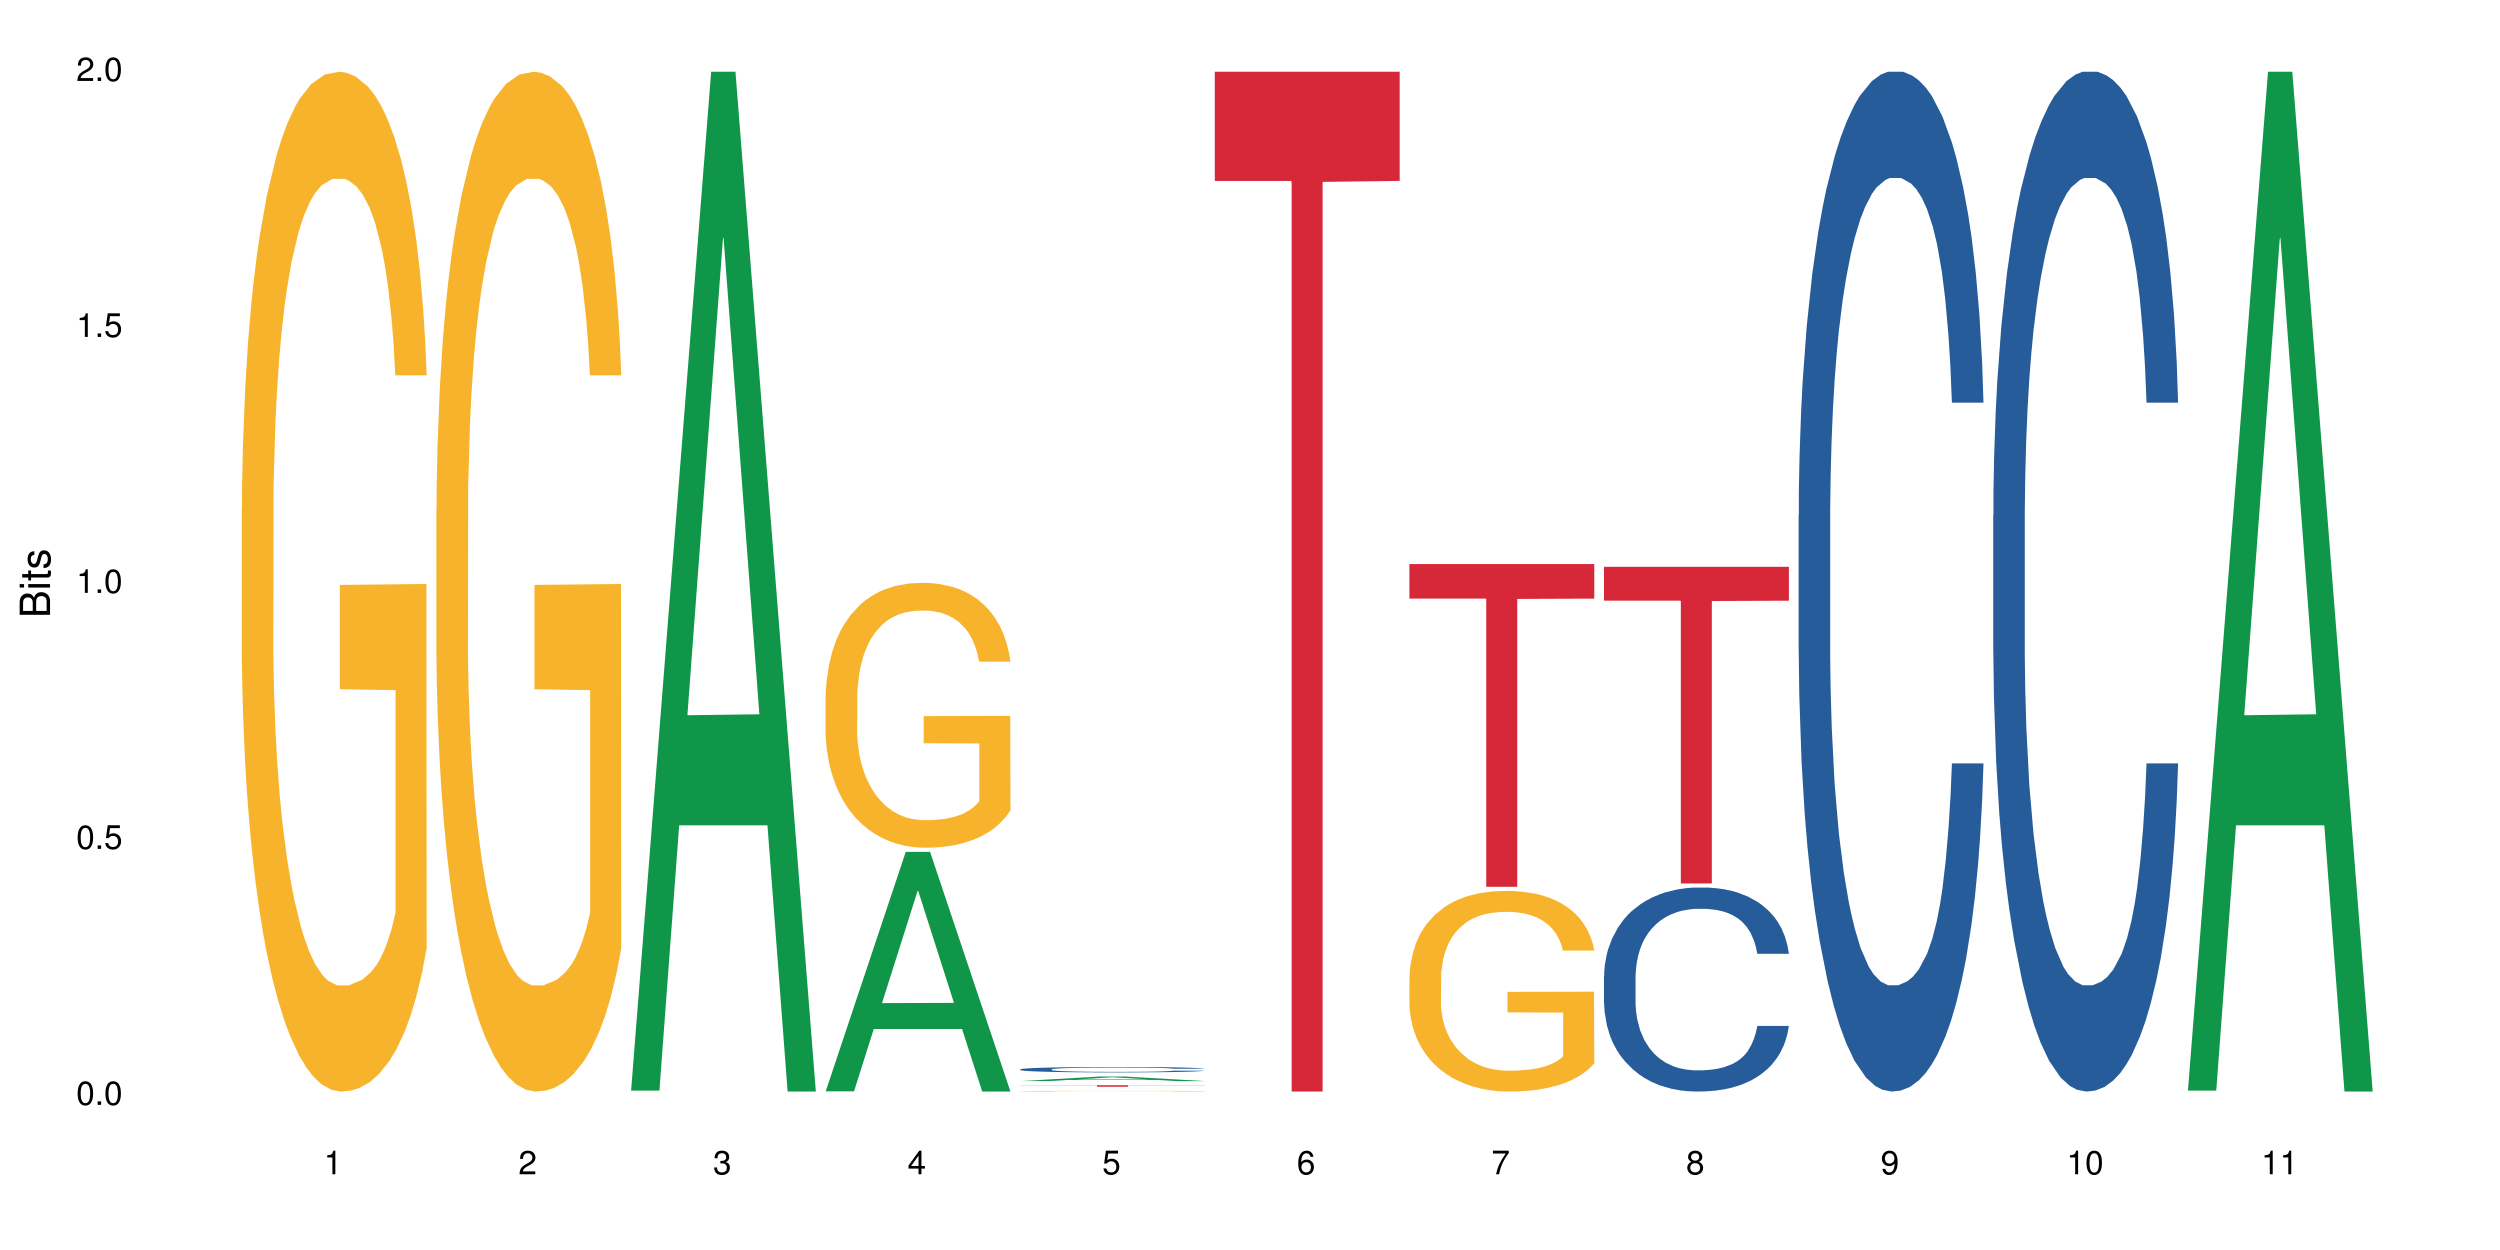 <?xml version="1.0" encoding="UTF-8"?>
<svg xmlns="http://www.w3.org/2000/svg" xmlns:xlink="http://www.w3.org/1999/xlink" width="720pt" height="360pt" viewBox="0 0 720 360" version="1.1">
<defs>
<g>
<symbol overflow="visible" id="glyph0-0">
<path style="stroke:none;" d=""/>
</symbol>
<symbol overflow="visible" id="glyph0-1">
<path style="stroke:none;" d="M 2.641 -6.797 C 2 -6.797 1.422 -6.531 1.078 -6.047 C 0.641 -5.453 0.406 -4.547 0.406 -3.297 C 0.406 -1 1.188 0.219 2.641 0.219 C 4.078 0.219 4.859 -1 4.859 -3.234 C 4.859 -4.562 4.656 -5.438 4.203 -6.047 C 3.844 -6.531 3.281 -6.797 2.641 -6.797 Z M 2.641 -6.047 C 3.547 -6.047 4 -5.125 4 -3.312 C 4 -1.375 3.562 -0.484 2.625 -0.484 C 1.734 -0.484 1.281 -1.422 1.281 -3.281 C 1.281 -5.141 1.734 -6.047 2.641 -6.047 Z M 2.641 -6.047 "/>
</symbol>
<symbol overflow="visible" id="glyph0-2">
<path style="stroke:none;" d="M 1.828 -1 L 0.828 -1 L 0.828 0 L 1.828 0 Z M 1.828 -1 "/>
</symbol>
<symbol overflow="visible" id="glyph0-3">
<path style="stroke:none;" d="M 4.562 -6.797 L 1.062 -6.797 L 0.547 -3.094 L 1.328 -3.094 C 1.719 -3.562 2.047 -3.734 2.578 -3.734 C 3.484 -3.734 4.062 -3.109 4.062 -2.094 C 4.062 -1.125 3.484 -0.531 2.578 -0.531 C 1.828 -0.531 1.375 -0.906 1.188 -1.672 L 0.328 -1.672 C 0.453 -1.109 0.547 -0.844 0.75 -0.594 C 1.125 -0.078 1.828 0.219 2.594 0.219 C 3.969 0.219 4.922 -0.781 4.922 -2.219 C 4.922 -3.562 4.031 -4.484 2.719 -4.484 C 2.25 -4.484 1.859 -4.359 1.469 -4.062 L 1.734 -5.969 L 4.562 -5.969 Z M 4.562 -6.797 "/>
</symbol>
<symbol overflow="visible" id="glyph0-4">
<path style="stroke:none;" d="M 2.484 -4.844 L 2.484 0 L 3.328 0 L 3.328 -6.797 L 2.766 -6.797 C 2.469 -5.75 2.281 -5.609 0.984 -5.453 L 0.984 -4.844 Z M 2.484 -4.844 "/>
</symbol>
<symbol overflow="visible" id="glyph0-5">
<path style="stroke:none;" d="M 4.859 -0.828 L 1.281 -0.828 C 1.359 -1.391 1.672 -1.75 2.5 -2.234 L 3.469 -2.75 C 4.406 -3.266 4.906 -3.969 4.906 -4.812 C 4.906 -5.375 4.672 -5.906 4.266 -6.266 C 3.859 -6.625 3.375 -6.797 2.719 -6.797 C 1.859 -6.797 1.219 -6.5 0.844 -5.922 C 0.609 -5.562 0.5 -5.125 0.484 -4.438 L 1.328 -4.438 C 1.359 -4.906 1.406 -5.188 1.531 -5.406 C 1.75 -5.812 2.188 -6.062 2.703 -6.062 C 3.469 -6.062 4.031 -5.516 4.031 -4.781 C 4.031 -4.25 3.719 -3.797 3.125 -3.438 L 2.234 -2.938 C 0.812 -2.141 0.406 -1.5 0.328 0 L 4.859 0 Z M 4.859 -0.828 "/>
</symbol>
<symbol overflow="visible" id="glyph0-6">
<path style="stroke:none;" d="M 2.125 -3.125 L 2.578 -3.125 C 3.516 -3.125 3.984 -2.703 3.984 -1.891 C 3.984 -1.031 3.469 -0.531 2.578 -0.531 C 1.656 -0.531 1.203 -0.984 1.156 -1.969 L 0.312 -1.969 C 0.344 -1.422 0.438 -1.078 0.609 -0.766 C 0.953 -0.109 1.625 0.219 2.547 0.219 C 3.953 0.219 4.859 -0.609 4.859 -1.906 C 4.859 -2.766 4.516 -3.25 3.703 -3.516 C 4.344 -3.766 4.656 -4.25 4.656 -4.938 C 4.656 -6.109 3.875 -6.797 2.578 -6.797 C 1.203 -6.797 0.484 -6.047 0.453 -4.609 L 1.297 -4.609 C 1.312 -5.016 1.344 -5.25 1.453 -5.453 C 1.641 -5.828 2.062 -6.062 2.594 -6.062 C 3.344 -6.062 3.797 -5.625 3.797 -4.906 C 3.797 -4.422 3.609 -4.141 3.25 -3.984 C 3.016 -3.891 2.719 -3.844 2.125 -3.844 Z M 2.125 -3.125 "/>
</symbol>
<symbol overflow="visible" id="glyph0-7">
<path style="stroke:none;" d="M 3.141 -1.625 L 3.141 0 L 3.984 0 L 3.984 -1.625 L 4.984 -1.625 L 4.984 -2.391 L 3.984 -2.391 L 3.984 -6.797 L 3.359 -6.797 L 0.266 -2.516 L 0.266 -1.625 Z M 3.141 -2.391 L 1 -2.391 L 3.141 -5.359 Z M 3.141 -2.391 "/>
</symbol>
<symbol overflow="visible" id="glyph0-8">
<path style="stroke:none;" d="M 4.781 -5.031 C 4.609 -6.141 3.891 -6.797 2.844 -6.797 C 2.094 -6.797 1.422 -6.438 1.031 -5.828 C 0.609 -5.172 0.406 -4.344 0.406 -3.094 C 0.406 -1.953 0.578 -1.234 0.984 -0.625 C 1.359 -0.078 1.953 0.219 2.703 0.219 C 3.984 0.219 4.922 -0.734 4.922 -2.078 C 4.922 -3.344 4.062 -4.234 2.844 -4.234 C 2.172 -4.234 1.641 -3.969 1.281 -3.469 C 1.281 -5.125 1.828 -6.047 2.797 -6.047 C 3.391 -6.047 3.797 -5.672 3.938 -5.031 Z M 2.734 -3.484 C 3.547 -3.484 4.062 -2.922 4.062 -2 C 4.062 -1.156 3.484 -0.531 2.703 -0.531 C 1.922 -0.531 1.328 -1.188 1.328 -2.047 C 1.328 -2.891 1.906 -3.484 2.734 -3.484 Z M 2.734 -3.484 "/>
</symbol>
<symbol overflow="visible" id="glyph0-9">
<path style="stroke:none;" d="M 4.984 -6.797 L 0.438 -6.797 L 0.438 -5.969 L 4.109 -5.969 C 2.5 -3.656 1.828 -2.234 1.328 0 L 2.219 0 C 2.594 -2.172 3.453 -4.047 4.984 -6.094 Z M 4.984 -6.797 "/>
</symbol>
<symbol overflow="visible" id="glyph0-10">
<path style="stroke:none;" d="M 3.75 -3.578 C 4.453 -4 4.688 -4.344 4.688 -4.984 C 4.688 -6.047 3.844 -6.797 2.641 -6.797 C 1.438 -6.797 0.594 -6.047 0.594 -4.984 C 0.594 -4.359 0.828 -4.016 1.516 -3.578 C 0.734 -3.203 0.359 -2.641 0.359 -1.891 C 0.359 -0.641 1.297 0.219 2.641 0.219 C 3.984 0.219 4.922 -0.641 4.922 -1.875 C 4.922 -2.641 4.531 -3.203 3.75 -3.578 Z M 2.641 -6.047 C 3.359 -6.047 3.812 -5.625 3.812 -4.969 C 3.812 -4.344 3.344 -3.922 2.641 -3.922 C 1.922 -3.922 1.453 -4.344 1.453 -4.984 C 1.453 -5.625 1.922 -6.047 2.641 -6.047 Z M 2.641 -3.203 C 3.484 -3.203 4.062 -2.672 4.062 -1.875 C 4.062 -1.062 3.484 -0.531 2.625 -0.531 C 1.797 -0.531 1.219 -1.078 1.219 -1.875 C 1.219 -2.672 1.797 -3.203 2.641 -3.203 Z M 2.641 -3.203 "/>
</symbol>
<symbol overflow="visible" id="glyph0-11">
<path style="stroke:none;" d="M 0.516 -1.547 C 0.672 -0.438 1.406 0.219 2.438 0.219 C 3.188 0.219 3.859 -0.141 4.266 -0.75 C 4.688 -1.406 4.891 -2.25 4.891 -3.484 C 4.891 -4.625 4.703 -5.359 4.312 -5.953 C 3.938 -6.5 3.344 -6.797 2.594 -6.797 C 1.297 -6.797 0.359 -5.844 0.359 -4.516 C 0.359 -3.25 1.234 -2.344 2.453 -2.344 C 3.094 -2.344 3.562 -2.578 4.016 -3.109 C 4 -1.453 3.469 -0.531 2.5 -0.531 C 1.906 -0.531 1.484 -0.906 1.359 -1.547 Z M 2.578 -6.062 C 3.375 -6.062 3.969 -5.406 3.969 -4.531 C 3.969 -3.688 3.375 -3.094 2.547 -3.094 C 1.734 -3.094 1.234 -3.672 1.234 -4.578 C 1.234 -5.438 1.797 -6.062 2.578 -6.062 Z M 2.578 -6.062 "/>
</symbol>
<symbol overflow="visible" id="glyph1-0">
<path style="stroke:none;" d=""/>
</symbol>
<symbol overflow="visible" id="glyph1-1">
<path style="stroke:none;" d="M 0 -0.953 L 0 -4.891 C 0 -5.719 -0.234 -6.344 -0.734 -6.797 C -1.188 -7.234 -1.812 -7.469 -2.5 -7.469 C -3.547 -7.469 -4.188 -7 -4.625 -5.875 C -4.984 -6.672 -5.641 -7.094 -6.531 -7.094 C -7.156 -7.094 -7.734 -6.859 -8.141 -6.391 C -8.562 -5.938 -8.75 -5.344 -8.75 -4.5 L -8.75 -0.953 Z M -4.984 -2.062 L -7.766 -2.062 L -7.766 -4.219 C -7.766 -4.844 -7.688 -5.203 -7.453 -5.5 C -7.219 -5.812 -6.859 -5.969 -6.375 -5.969 C -5.906 -5.969 -5.531 -5.812 -5.297 -5.5 C -5.062 -5.203 -4.984 -4.844 -4.984 -4.219 Z M -0.984 -2.062 L -4 -2.062 L -4 -4.781 C -4 -5.328 -3.859 -5.688 -3.578 -5.953 C -3.297 -6.219 -2.922 -6.359 -2.484 -6.359 C -2.062 -6.359 -1.688 -6.219 -1.406 -5.953 C -1.109 -5.688 -0.984 -5.328 -0.984 -4.781 Z M -0.984 -2.062 "/>
</symbol>
<symbol overflow="visible" id="glyph1-2">
<path style="stroke:none;" d="M -6.281 -1.797 L -6.281 -0.797 L 0 -0.797 L 0 -1.797 Z M -8.75 -1.797 L -8.75 -0.797 L -7.484 -0.797 L -7.484 -1.797 Z M -8.75 -1.797 "/>
</symbol>
<symbol overflow="visible" id="glyph1-3">
<path style="stroke:none;" d="M -6.281 -3.047 L -6.281 -2.016 L -8.016 -2.016 L -8.016 -1.016 L -6.281 -1.016 L -6.281 -0.172 L -5.469 -0.172 L -5.469 -1.016 L -0.719 -1.016 C -0.078 -1.016 0.281 -1.453 0.281 -2.234 C 0.281 -2.469 0.25 -2.719 0.188 -3.047 L -0.641 -3.047 C -0.609 -2.922 -0.594 -2.766 -0.594 -2.562 C -0.594 -2.141 -0.719 -2.016 -1.156 -2.016 L -5.469 -2.016 L -5.469 -3.047 Z M -6.281 -3.047 "/>
</symbol>
<symbol overflow="visible" id="glyph1-4">
<path style="stroke:none;" d="M -4.531 -5.25 C -5.766 -5.25 -6.469 -4.422 -6.469 -2.969 C -6.469 -1.516 -5.719 -0.562 -4.547 -0.562 C -3.562 -0.562 -3.094 -1.062 -2.734 -2.562 L -2.516 -3.484 C -2.344 -4.188 -2.094 -4.469 -1.625 -4.469 C -1.047 -4.469 -0.641 -3.875 -0.641 -3 C -0.641 -2.453 -0.797 -2 -1.062 -1.75 C -1.25 -1.594 -1.422 -1.531 -1.875 -1.469 L -1.875 -0.406 C -0.422 -0.453 0.281 -1.266 0.281 -2.922 C 0.281 -4.5 -0.5 -5.516 -1.719 -5.516 C -2.656 -5.516 -3.172 -4.984 -3.469 -3.734 L -3.703 -2.766 C -3.891 -1.953 -4.156 -1.609 -4.594 -1.609 C -5.172 -1.609 -5.547 -2.125 -5.547 -2.938 C -5.547 -3.75 -5.203 -4.172 -4.531 -4.203 Z M -4.531 -5.25 "/>
</symbol>
</g>
</defs>
<g id="surface44389">
<rect x="0" y="0" width="720" height="360" style="fill:rgb(100%,100%,100%);fill-opacity:1;stroke:none;"/>
<path style=" stroke:none;fill-rule:nonzero;fill:rgb(96.863%,70.196%,16.863%);fill-opacity:1;" d="M 69.629 146.461 L 69.695 146.191 L 69.695 140.828 L 69.953 128.758 L 70.602 112.129 L 71.449 98.449 L 72.355 87.719 L 72.941 82.086 L 73.914 74.039 L 74.758 68.141 L 76.902 56.07 L 79.629 44.805 L 81.121 39.977 L 82.809 35.414 L 85.215 30.32 L 86.316 28.441 L 89.691 24.148 L 93.523 21.469 L 97.746 20.664 L 99.691 20.93 L 102.355 22.004 L 105.992 24.953 L 108.07 27.637 L 109.691 30.32 L 111.379 33.805 L 113.457 39.172 L 115.406 45.609 L 116.965 52.047 L 118.523 60.094 L 119.82 68.676 L 120.926 78.062 L 121.898 89.328 L 122.484 98.715 L 122.875 108.105 L 113.848 108.105 L 113.328 98.715 L 112.742 91.477 L 111.77 82.625 L 110.797 76.188 L 109.82 71.09 L 108.004 64.117 L 106.445 59.824 L 104.496 56.07 L 102.613 53.656 L 100.473 52.047 L 99.172 51.508 L 95.73 51.508 L 92.613 53.387 L 90.797 55.531 L 89.5 57.68 L 87.68 61.703 L 86.578 64.922 L 85.926 67.066 L 83.98 75.383 L 82.68 82.891 L 81.965 87.988 L 81.059 96.035 L 80.406 103.277 L 79.695 114.004 L 79.305 122.051 L 78.785 140.293 L 78.719 188.574 L 78.914 198.766 L 79.305 209.762 L 79.824 219.418 L 80.602 229.609 L 81.383 237.391 L 82.746 247.852 L 83.914 254.824 L 84.824 259.383 L 86.578 266.625 L 87.289 269.039 L 88.98 273.867 L 90.73 277.625 L 92.875 280.844 L 94.5 282.453 L 97.094 283.793 L 100.406 283.793 L 104.305 282.184 L 106.77 280.039 L 108.457 277.891 L 109.562 276.016 L 110.926 273.062 L 111.898 270.383 L 112.809 267.43 L 113.914 262.871 L 113.914 198.766 L 97.875 198.496 L 97.875 168.457 L 122.809 168.188 L 122.875 273.062 L 121.512 280.305 L 119.82 287.281 L 118.199 292.645 L 116.512 297.203 L 114.109 302.301 L 112.16 305.52 L 109.172 309.273 L 106.445 311.688 L 103.59 313.297 L 101.055 314.102 L 98.07 314.371 L 95.406 313.836 L 92.551 312.227 L 90.277 310.078 L 88.199 307.398 L 86.121 303.91 L 83.523 298.277 L 81.836 293.719 L 80.082 288.086 L 78.332 281.379 L 76.773 274.137 L 75.734 268.504 L 74.695 262.066 L 73.59 254.02 L 72.551 244.898 L 71.773 236.586 L 71.059 227.195 L 70.539 218.344 L 70.02 206.277 L 69.758 196.621 L 69.629 188.305 Z M 69.629 146.461 "/>
<path style=" stroke:none;fill-rule:nonzero;fill:rgb(96.863%,70.196%,16.863%);fill-opacity:1;" d="M 125.676 146.461 L 125.742 146.191 L 125.742 140.828 L 126 128.758 L 126.648 112.129 L 127.492 98.449 L 128.402 87.719 L 128.988 82.086 L 129.961 74.039 L 130.805 68.141 L 132.949 56.07 L 135.676 44.805 L 137.168 39.977 L 138.855 35.414 L 141.258 30.32 L 142.363 28.441 L 145.738 24.148 L 149.57 21.469 L 153.793 20.664 L 155.738 20.93 L 158.402 22.004 L 162.039 24.953 L 164.117 27.637 L 165.738 30.32 L 167.426 33.805 L 169.504 39.172 L 171.453 45.609 L 173.012 52.047 L 174.57 60.094 L 175.867 68.676 L 176.973 78.062 L 177.945 89.328 L 178.531 98.715 L 178.918 108.105 L 169.895 108.105 L 169.375 98.715 L 168.789 91.477 L 167.816 82.625 L 166.844 76.188 L 165.867 71.09 L 164.051 64.117 L 162.492 59.824 L 160.543 56.07 L 158.66 53.656 L 156.52 52.047 L 155.219 51.508 L 151.777 51.508 L 148.66 53.387 L 146.844 55.531 L 145.543 57.68 L 143.727 61.703 L 142.621 64.922 L 141.973 67.066 L 140.027 75.383 L 138.727 82.891 L 138.012 87.988 L 137.105 96.035 L 136.453 103.277 L 135.738 114.004 L 135.352 122.051 L 134.832 140.293 L 134.766 188.574 L 134.961 198.766 L 135.352 209.762 L 135.871 219.418 L 136.648 229.609 L 137.43 237.391 L 138.793 247.852 L 139.961 254.824 L 140.871 259.383 L 142.621 266.625 L 143.336 269.039 L 145.023 273.867 L 146.777 277.625 L 148.922 280.844 L 150.543 282.453 L 153.141 283.793 L 156.453 283.793 L 160.348 282.184 L 162.816 280.039 L 164.504 277.891 L 165.609 276.016 L 166.973 273.062 L 167.945 270.383 L 168.855 267.43 L 169.961 262.871 L 169.961 198.766 L 153.922 198.496 L 153.922 168.457 L 178.855 168.188 L 178.918 273.062 L 177.555 280.305 L 175.867 287.281 L 174.246 292.645 L 172.555 297.203 L 170.152 302.301 L 168.207 305.52 L 165.219 309.273 L 162.492 311.688 L 159.637 313.297 L 157.102 314.102 L 154.117 314.371 L 151.453 313.836 L 148.598 312.227 L 146.324 310.078 L 144.246 307.398 L 142.168 303.91 L 139.57 298.277 L 137.883 293.719 L 136.129 288.086 L 134.375 281.379 L 132.816 274.137 L 131.777 268.504 L 130.742 262.066 L 129.637 254.02 L 128.598 244.898 L 127.82 236.586 L 127.105 227.195 L 126.586 218.344 L 126.066 206.277 L 125.805 196.621 L 125.676 188.305 Z M 125.676 146.461 "/>
<path style=" stroke:none;fill-rule:nonzero;fill:rgb(6.275%,58.824%,28.235%);fill-opacity:1;" d="M 181.723 314.094 L 181.777 313.82 L 204.816 20.664 L 211.812 20.664 L 234.965 314.371 L 226.832 314.371 L 221.031 237.703 L 195.602 237.703 L 189.914 314.094 L 181.723 314.094 L 198.047 205.988 L 218.695 205.711 L 208.402 68.648 L 208.289 68.375 L 208.172 69.199 L 197.992 205.711 L 198.047 205.988 Z M 181.723 314.094 "/>
<path style=" stroke:none;fill-rule:nonzero;fill:rgb(6.275%,58.824%,28.235%);fill-opacity:1;" d="M 237.77 314.305 L 237.824 314.242 L 260.863 245.332 L 267.859 245.332 L 291.012 314.371 L 282.879 314.371 L 277.074 296.348 L 251.648 296.348 L 245.961 314.305 L 237.77 314.305 L 254.094 288.895 L 274.742 288.828 L 264.449 256.609 L 264.332 256.547 L 264.219 256.742 L 254.039 288.828 L 254.094 288.895 Z M 237.77 314.305 "/>
<path style=" stroke:none;fill-rule:nonzero;fill:rgb(96.863%,70.196%,16.863%);fill-opacity:1;" d="M 237.77 200.531 L 237.832 200.461 L 237.832 199.066 L 238.094 195.93 L 238.742 191.609 L 239.586 188.059 L 240.496 185.27 L 241.078 183.809 L 242.055 181.715 L 242.898 180.184 L 245.039 177.047 L 247.77 174.121 L 249.262 172.867 L 250.949 171.684 L 253.352 170.359 L 254.457 169.871 L 257.832 168.754 L 261.664 168.059 L 265.883 167.848 L 267.832 167.918 L 270.492 168.199 L 274.129 168.965 L 276.207 169.66 L 277.832 170.359 L 279.52 171.266 L 281.598 172.656 L 283.547 174.328 L 285.105 176.004 L 286.66 178.094 L 287.961 180.324 L 289.066 182.762 L 290.039 185.688 L 290.621 188.129 L 291.012 190.566 L 281.988 190.566 L 281.469 188.129 L 280.883 186.246 L 279.91 183.945 L 278.934 182.273 L 277.961 180.949 L 276.145 179.137 L 274.586 178.023 L 272.637 177.047 L 270.754 176.422 L 268.609 176.004 L 267.312 175.863 L 263.871 175.863 L 260.754 176.352 L 258.938 176.906 L 257.637 177.465 L 255.82 178.512 L 254.715 179.348 L 254.066 179.906 L 252.117 182.066 L 250.82 184.016 L 250.105 185.34 L 249.195 187.43 L 248.547 189.312 L 247.832 192.098 L 247.441 194.188 L 246.922 198.93 L 246.859 211.473 L 247.055 214.117 L 247.441 216.977 L 247.961 219.484 L 248.742 222.133 L 249.52 224.152 L 250.883 226.871 L 252.055 228.684 L 252.961 229.867 L 254.715 231.75 L 255.43 232.375 L 257.117 233.629 L 258.871 234.605 L 261.016 235.441 L 262.637 235.859 L 265.234 236.207 L 268.547 236.207 L 272.441 235.789 L 274.91 235.234 L 276.598 234.676 L 277.703 234.188 L 279.066 233.422 L 280.039 232.723 L 280.949 231.957 L 282.051 230.773 L 282.051 214.117 L 266.016 214.051 L 266.016 206.246 L 290.949 206.176 L 291.012 233.422 L 289.648 235.301 L 287.961 237.113 L 286.336 238.508 L 284.648 239.691 L 282.246 241.016 L 280.297 241.852 L 277.312 242.828 L 274.586 243.457 L 271.727 243.875 L 269.195 244.082 L 266.207 244.152 L 263.547 244.012 L 260.688 243.594 L 258.418 243.039 L 256.34 242.34 L 254.262 241.434 L 251.664 239.973 L 249.977 238.785 L 248.223 237.324 L 246.469 235.582 L 244.91 233.699 L 243.871 232.238 L 242.832 230.562 L 241.73 228.473 L 240.691 226.105 L 239.91 223.945 L 239.195 221.504 L 238.676 219.207 L 238.156 216.07 L 237.898 213.562 L 237.77 211.402 Z M 237.77 200.531 "/>
<path style=" stroke:none;fill-rule:nonzero;fill:rgb(6.275%,58.824%,28.235%);fill-opacity:1;" d="M 293.816 311.355 L 293.871 311.355 L 316.91 310.035 L 323.906 310.035 L 347.059 311.359 L 338.926 311.359 L 333.121 311.012 L 307.695 311.012 L 302.008 311.355 L 293.816 311.355 L 310.141 310.871 L 330.789 310.867 L 320.492 310.25 L 320.379 310.25 L 320.266 310.254 L 310.082 310.867 L 310.141 310.871 Z M 293.816 311.355 "/>
<path style=" stroke:none;fill-rule:nonzero;fill:rgb(14.51%,36.078%,60%);fill-opacity:1;" d="M 293.816 307.973 L 293.879 307.969 L 293.879 307.938 L 294.074 307.883 L 294.527 307.812 L 294.984 307.766 L 296.152 307.684 L 297.777 307.602 L 299.465 307.539 L 300.699 307.5 L 301.801 307.473 L 304.332 307.418 L 305.957 307.391 L 307.711 307.367 L 309.852 307.344 L 311.41 307.328 L 314.918 307.309 L 317.516 307.297 L 319.527 307.293 L 323.879 307.293 L 326.477 307.297 L 328.359 307.305 L 330.438 307.316 L 332.191 307.328 L 335.242 307.359 L 337.969 307.402 L 339.203 307.426 L 341.148 307.469 L 342.645 307.512 L 343.684 307.547 L 344.852 307.602 L 345.891 307.664 L 346.668 307.738 L 347.059 307.801 L 337.969 307.801 L 337.516 307.742 L 336.996 307.699 L 336.02 307.641 L 335.047 307.598 L 333.684 307.559 L 332.449 307.531 L 330.762 307.504 L 329.266 307.484 L 327.711 307.473 L 326.215 307.465 L 323.359 307.457 L 318.812 307.457 L 316.281 307.469 L 314.918 307.48 L 312.969 307.5 L 311.605 307.52 L 309.984 307.547 L 308.879 307.57 L 307.516 307.609 L 306.543 307.641 L 305.438 307.688 L 304.789 307.723 L 304.203 307.762 L 303.684 307.812 L 303.293 307.859 L 303.035 307.914 L 302.906 307.965 L 302.906 308.188 L 303.035 308.238 L 303.359 308.297 L 304.203 308.383 L 305.438 308.461 L 306.867 308.52 L 308.23 308.562 L 309.008 308.582 L 310.047 308.605 L 311.672 308.633 L 314.008 308.664 L 315.371 308.676 L 317.449 308.688 L 319.594 308.691 L 322.449 308.691 L 324.98 308.688 L 326.672 308.68 L 328.422 308.668 L 330.824 308.645 L 332.32 308.621 L 333.617 308.594 L 334.594 308.566 L 335.242 308.543 L 336.215 308.5 L 336.996 308.449 L 337.578 308.398 L 337.969 308.352 L 347.059 308.352 L 346.668 308.41 L 346.086 308.465 L 345.5 308.508 L 344.59 308.555 L 343.551 308.602 L 342.059 308.648 L 340.824 308.684 L 339.203 308.719 L 337.707 308.746 L 336.086 308.77 L 333.684 308.797 L 332.125 308.812 L 330.438 308.824 L 328.422 308.836 L 325.891 308.848 L 323.164 308.852 L 320.633 308.855 L 317.906 308.852 L 315.891 308.848 L 313.23 308.832 L 309.918 308.809 L 307.516 308.781 L 305.633 308.754 L 304.008 308.723 L 302.191 308.688 L 299.852 308.621 L 298.426 308.574 L 297.449 308.535 L 296.348 308.48 L 295.566 308.43 L 294.66 308.348 L 294.008 308.246 L 293.816 308.168 Z M 293.816 307.973 "/>
<path style=" stroke:none;fill-rule:nonzero;fill:rgb(96.863%,70.196%,16.863%);fill-opacity:1;" d="M 293.816 314.25 L 293.879 314.25 L 293.879 314.246 L 294.141 314.238 L 294.789 314.227 L 295.633 314.219 L 296.543 314.211 L 297.125 314.207 L 298.102 314.199 L 298.945 314.195 L 301.086 314.188 L 303.812 314.18 L 305.309 314.176 L 306.996 314.172 L 309.398 314.168 L 310.504 314.168 L 313.879 314.164 L 330.176 314.164 L 332.254 314.168 L 333.879 314.168 L 335.566 314.172 L 337.645 314.176 L 339.59 314.18 L 341.148 314.184 L 342.707 314.191 L 344.008 314.195 L 345.109 314.203 L 346.086 314.211 L 346.668 314.219 L 347.059 314.223 L 338.035 314.223 L 337.516 314.219 L 336.93 314.211 L 335.957 314.207 L 334.98 314.203 L 334.008 314.199 L 332.191 314.195 L 330.633 314.191 L 328.684 314.188 L 326.801 314.188 L 324.656 314.184 L 319.918 314.184 L 316.801 314.188 L 313.684 314.188 L 311.867 314.191 L 310.762 314.195 L 310.113 314.195 L 308.164 314.203 L 306.867 314.207 L 306.152 314.211 L 305.242 314.215 L 304.594 314.223 L 303.879 314.23 L 303.488 314.234 L 302.969 314.246 L 302.906 314.281 L 303.102 314.289 L 303.488 314.297 L 304.008 314.305 L 304.789 314.312 L 305.566 314.316 L 306.93 314.324 L 308.102 314.328 L 309.008 314.332 L 310.762 314.336 L 311.477 314.34 L 313.164 314.344 L 314.918 314.344 L 317.059 314.348 L 330.957 314.348 L 332.645 314.344 L 333.746 314.344 L 335.113 314.34 L 336.086 314.34 L 336.996 314.336 L 338.098 314.336 L 338.098 314.289 L 322.059 314.289 L 322.059 314.266 L 346.992 314.266 L 347.059 314.34 L 345.695 314.348 L 344.008 314.352 L 342.383 314.355 L 340.695 314.359 L 338.293 314.363 L 336.344 314.363 L 333.359 314.367 L 330.633 314.367 L 327.773 314.371 L 319.594 314.371 L 316.734 314.367 L 312.387 314.367 L 310.309 314.363 L 307.711 314.359 L 306.023 314.355 L 302.516 314.348 L 300.957 314.344 L 299.918 314.34 L 298.879 314.332 L 297.777 314.328 L 296.738 314.32 L 295.957 314.316 L 295.242 314.309 L 294.203 314.293 L 293.945 314.289 L 293.816 314.281 Z M 293.816 314.25 "/>
<path style=" stroke:none;fill-rule:nonzero;fill:rgb(83.922%,15.686%,22.353%);fill-opacity:1;" d="M 293.816 312.539 L 347.059 312.539 L 347.059 312.586 L 324.867 312.586 L 324.867 312.984 L 315.941 312.984 L 315.941 312.586 L 293.816 312.586 Z M 293.816 312.539 "/>
<path style=" stroke:none;fill-rule:nonzero;fill:rgb(83.922%,15.686%,22.353%);fill-opacity:1;" d="M 349.859 20.664 L 403.105 20.664 L 403.105 52.102 L 380.914 52.379 L 380.914 314.371 L 371.988 314.371 L 371.988 52.652 L 371.859 52.102 L 349.859 52.102 Z M 349.859 20.664 "/>
<path style=" stroke:none;fill-rule:nonzero;fill:rgb(96.863%,70.196%,16.863%);fill-opacity:1;" d="M 405.906 281.328 L 405.973 281.273 L 405.973 280.219 L 406.23 277.844 L 406.883 274.57 L 407.727 271.879 L 408.633 269.766 L 409.219 268.66 L 410.191 267.074 L 411.039 265.914 L 413.18 263.539 L 415.906 261.32 L 417.402 260.371 L 419.09 259.473 L 421.492 258.473 L 422.594 258.102 L 425.973 257.258 L 429.801 256.73 L 434.023 256.57 L 435.973 256.625 L 438.633 256.836 L 442.27 257.414 L 444.348 257.941 L 445.969 258.473 L 447.66 259.156 L 449.738 260.211 L 451.684 261.48 L 453.242 262.746 L 454.801 264.328 L 456.102 266.02 L 457.203 267.867 L 458.176 270.082 L 458.762 271.93 L 459.152 273.777 L 450.125 273.777 L 449.605 271.93 L 449.023 270.508 L 448.047 268.766 L 447.074 267.496 L 446.102 266.496 L 444.281 265.121 L 442.723 264.277 L 440.777 263.539 L 438.895 263.062 L 436.75 262.746 L 435.453 262.641 L 432.012 262.641 L 428.895 263.012 L 427.074 263.434 L 425.777 263.855 L 423.957 264.648 L 422.855 265.281 L 422.207 265.703 L 420.258 267.34 L 418.957 268.816 L 418.246 269.82 L 417.336 271.402 L 416.688 272.828 L 415.973 274.941 L 415.582 276.523 L 415.062 280.113 L 414.996 289.613 L 415.191 291.621 L 415.582 293.785 L 416.102 295.684 L 416.883 297.691 L 417.66 299.223 L 419.023 301.281 L 420.191 302.652 L 421.102 303.551 L 422.855 304.977 L 423.57 305.449 L 425.258 306.398 L 427.012 307.141 L 429.152 307.773 L 430.777 308.09 L 433.375 308.352 L 436.684 308.352 L 440.582 308.035 L 443.047 307.613 L 444.738 307.191 L 445.84 306.824 L 447.203 306.242 L 448.18 305.715 L 449.086 305.133 L 450.191 304.234 L 450.191 291.621 L 434.152 291.566 L 434.152 285.656 L 459.086 285.602 L 459.152 306.242 L 457.789 307.668 L 456.102 309.039 L 454.477 310.094 L 452.789 310.992 L 450.387 311.996 L 448.438 312.629 L 445.449 313.367 L 442.723 313.844 L 439.867 314.16 L 437.336 314.316 L 434.348 314.371 L 431.684 314.266 L 428.828 313.949 L 426.555 313.527 L 424.477 313 L 422.398 312.312 L 419.805 311.203 L 418.113 310.305 L 416.363 309.199 L 414.609 307.879 L 413.051 306.453 L 412.012 305.344 L 410.973 304.078 L 409.867 302.492 L 408.828 300.699 L 408.051 299.062 L 407.336 297.215 L 406.816 295.473 L 406.297 293.098 L 406.039 291.199 L 405.906 289.562 Z M 405.906 281.328 "/>
<path style=" stroke:none;fill-rule:nonzero;fill:rgb(83.922%,15.686%,22.353%);fill-opacity:1;" d="M 405.906 162.453 L 459.152 162.453 L 459.152 172.402 L 436.961 172.488 L 436.961 255.391 L 428.035 255.391 L 428.035 172.578 L 427.902 172.402 L 405.906 172.402 Z M 405.906 162.453 "/>
<path style=" stroke:none;fill-rule:nonzero;fill:rgb(14.51%,36.078%,60%);fill-opacity:1;" d="M 461.953 281.184 L 462.02 281.133 L 462.02 279.844 L 462.215 277.801 L 462.668 275.223 L 463.121 273.453 L 464.293 270.285 L 465.914 267.223 L 467.602 264.859 L 468.836 263.465 L 469.941 262.391 L 472.473 260.402 L 474.098 259.383 L 475.848 258.469 L 477.992 257.559 L 479.551 257.02 L 483.059 256.16 L 485.652 255.785 L 487.668 255.625 L 492.016 255.625 L 494.613 255.84 L 496.496 256.109 L 498.574 256.539 L 500.328 257.02 L 503.379 258.203 L 506.109 259.707 L 507.34 260.566 L 509.289 262.23 L 510.781 263.84 L 511.82 265.238 L 512.992 267.223 L 514.027 269.641 L 514.809 272.379 L 515.199 274.688 L 506.109 274.688 L 505.652 272.539 L 505.133 270.875 L 504.16 268.672 L 503.188 267.117 L 501.82 265.559 L 500.59 264.539 L 498.898 263.52 L 497.406 262.875 L 495.848 262.391 L 494.355 262.066 L 491.496 261.746 L 488.188 261.746 L 486.953 261.852 L 484.422 262.281 L 483.059 262.66 L 481.109 263.41 L 479.746 264.109 L 478.121 265.184 L 477.02 266.094 L 475.656 267.492 L 474.68 268.727 L 473.578 270.5 L 472.926 271.84 L 472.344 273.344 L 471.824 275.117 L 471.434 276.996 L 471.176 278.984 L 471.043 280.918 L 471.043 289.238 L 471.176 291.172 L 471.5 293.43 L 472.344 296.703 L 473.578 299.551 L 475.004 301.805 L 476.367 303.418 L 477.148 304.168 L 478.188 305.027 L 479.809 306.102 L 482.148 307.176 L 483.512 307.605 L 485.59 308.035 L 487.73 308.25 L 490.59 308.25 L 493.121 308.035 L 494.809 307.766 L 496.562 307.336 L 498.965 306.422 L 500.457 305.562 L 501.758 304.543 L 502.73 303.523 L 503.379 302.664 L 504.355 301 L 505.133 299.176 L 505.719 297.293 L 506.109 295.469 L 515.199 295.469 L 514.809 297.617 L 514.223 299.711 L 513.641 301.27 L 512.73 303.148 L 511.691 304.812 L 510.199 306.691 L 508.965 307.926 L 507.34 309.27 L 505.848 310.289 L 504.223 311.203 L 501.82 312.277 L 500.262 312.812 L 498.574 313.297 L 496.562 313.727 L 494.031 314.102 L 491.305 314.316 L 488.77 314.371 L 486.043 314.262 L 484.031 314.047 L 481.367 313.566 L 478.059 312.598 L 475.656 311.578 L 473.77 310.559 L 472.148 309.484 L 470.332 308.035 L 467.992 305.672 L 466.562 303.848 L 465.59 302.344 L 464.484 300.246 L 463.707 298.367 L 462.797 295.363 L 462.148 291.547 L 461.953 288.594 Z M 461.953 281.184 "/>
<path style=" stroke:none;fill-rule:nonzero;fill:rgb(83.922%,15.686%,22.353%);fill-opacity:1;" d="M 461.953 163.238 L 515.199 163.238 L 515.199 173 L 493.008 173.086 L 493.008 254.445 L 484.078 254.445 L 484.078 173.172 L 483.949 173 L 461.953 173 Z M 461.953 163.238 "/>
<path style=" stroke:none;fill-rule:nonzero;fill:rgb(14.51%,36.078%,60%);fill-opacity:1;" d="M 518 148.457 L 518.066 148.188 L 518.066 141.742 L 518.262 131.543 L 518.715 118.656 L 519.168 109.797 L 520.336 93.957 L 521.961 78.652 L 523.648 66.84 L 524.883 59.859 L 525.988 54.492 L 528.52 44.559 L 530.141 39.457 L 531.895 34.891 L 534.039 30.328 L 535.598 27.645 L 539.102 23.348 L 541.699 21.469 L 543.715 20.664 L 548.062 20.664 L 550.66 21.738 L 552.543 23.078 L 554.621 25.227 L 556.375 27.645 L 559.426 33.551 L 562.152 41.066 L 563.387 45.363 L 565.336 53.684 L 566.828 61.738 L 567.867 68.719 L 569.035 78.652 L 570.074 90.734 L 570.855 104.426 L 571.246 115.969 L 562.152 115.969 L 561.699 105.23 L 561.18 96.91 L 560.207 85.902 L 559.23 78.117 L 557.867 70.332 L 556.633 65.23 L 554.945 60.129 L 553.453 56.906 L 551.895 54.492 L 550.402 52.879 L 547.543 51.27 L 544.234 51.27 L 543 51.805 L 540.465 53.953 L 539.102 55.832 L 537.156 59.59 L 535.793 63.082 L 534.168 68.449 L 533.062 73.016 L 531.699 79.996 L 530.727 86.172 L 529.621 95.031 L 528.973 101.742 L 528.391 109.258 L 527.871 118.117 L 527.48 127.516 L 527.219 137.449 L 527.09 147.113 L 527.09 188.727 L 527.219 198.391 L 527.547 209.668 L 528.391 226.043 L 529.621 240.273 L 531.051 251.547 L 532.414 259.602 L 533.195 263.359 L 534.234 267.656 L 535.855 273.027 L 538.195 278.395 L 539.559 280.543 L 541.637 282.691 L 543.777 283.766 L 546.637 283.766 L 549.168 282.691 L 550.855 281.348 L 552.609 279.199 L 555.012 274.637 L 556.504 270.34 L 557.805 265.242 L 558.777 260.141 L 559.426 255.844 L 560.402 247.52 L 561.18 238.395 L 561.766 228.996 L 562.152 219.867 L 571.246 219.867 L 570.855 230.609 L 570.27 241.078 L 569.688 248.863 L 568.777 258.262 L 567.738 266.582 L 566.246 275.98 L 565.012 282.152 L 563.387 288.867 L 561.895 293.969 L 560.27 298.531 L 557.867 303.898 L 556.309 306.586 L 554.621 309 L 552.609 311.148 L 550.078 313.027 L 547.348 314.102 L 544.816 314.371 L 542.09 313.832 L 540.078 312.762 L 537.414 310.344 L 534.102 305.512 L 531.699 300.41 L 529.816 295.309 L 528.195 289.941 L 526.375 282.691 L 524.039 270.879 L 522.609 261.75 L 521.637 254.234 L 520.531 243.762 L 519.754 234.367 L 518.844 219.332 L 518.195 200.27 L 518 185.504 Z M 518 148.457 "/>
<path style=" stroke:none;fill-rule:nonzero;fill:rgb(14.51%,36.078%,60%);fill-opacity:1;" d="M 574.047 148.457 L 574.113 148.188 L 574.113 141.742 L 574.305 131.543 L 574.762 118.656 L 575.215 109.797 L 576.383 93.957 L 578.008 78.652 L 579.695 66.84 L 580.93 59.859 L 582.035 54.492 L 584.566 44.559 L 586.188 39.457 L 587.941 34.891 L 590.086 30.328 L 591.645 27.645 L 595.148 23.348 L 597.746 21.469 L 599.758 20.664 L 604.109 20.664 L 606.707 21.738 L 608.59 23.078 L 610.668 25.227 L 612.422 27.645 L 615.473 33.551 L 618.199 41.066 L 619.434 45.363 L 621.383 53.684 L 622.875 61.738 L 623.914 68.719 L 625.082 78.652 L 626.121 90.734 L 626.902 104.426 L 627.289 115.969 L 618.199 115.969 L 617.746 105.23 L 617.227 96.91 L 616.254 85.902 L 615.277 78.117 L 613.914 70.332 L 612.68 65.23 L 610.992 60.129 L 609.5 56.906 L 607.941 54.492 L 606.449 52.879 L 603.59 51.27 L 600.277 51.27 L 599.047 51.805 L 596.512 53.953 L 595.148 55.832 L 593.203 59.59 L 591.84 63.082 L 590.215 68.449 L 589.109 73.016 L 587.746 79.996 L 586.773 86.172 L 585.668 95.031 L 585.02 101.742 L 584.438 109.258 L 583.918 118.117 L 583.527 127.516 L 583.266 137.449 L 583.137 147.113 L 583.137 188.727 L 583.266 198.391 L 583.59 209.668 L 584.438 226.043 L 585.668 240.273 L 587.098 251.547 L 588.461 259.602 L 589.242 263.359 L 590.281 267.656 L 591.902 273.027 L 594.242 278.395 L 595.605 280.543 L 597.684 282.691 L 599.824 283.766 L 602.68 283.766 L 605.215 282.691 L 606.902 281.348 L 608.656 279.199 L 611.059 274.637 L 612.551 270.34 L 613.852 265.242 L 614.824 260.141 L 615.473 255.844 L 616.445 247.52 L 617.227 238.395 L 617.812 228.996 L 618.199 219.867 L 627.289 219.867 L 626.902 230.609 L 626.316 241.078 L 625.73 248.863 L 624.824 258.262 L 623.785 266.582 L 622.289 275.98 L 621.059 282.152 L 619.434 288.867 L 617.941 293.969 L 616.316 298.531 L 613.914 303.898 L 612.355 306.586 L 610.668 309 L 608.656 311.148 L 606.121 313.027 L 603.395 314.102 L 600.863 314.371 L 598.137 313.832 L 596.125 312.762 L 593.461 310.344 L 590.148 305.512 L 587.746 300.41 L 585.863 295.309 L 584.242 289.941 L 582.422 282.691 L 580.086 270.879 L 578.656 261.75 L 577.684 254.234 L 576.578 243.762 L 575.801 234.367 L 574.891 219.332 L 574.242 200.27 L 574.047 185.504 Z M 574.047 148.457 "/>
<path style=" stroke:none;fill-rule:nonzero;fill:rgb(6.275%,58.824%,28.235%);fill-opacity:1;" d="M 630.094 314.094 L 630.148 313.82 L 653.188 20.664 L 660.184 20.664 L 683.336 314.371 L 675.203 314.371 L 669.398 237.703 L 643.973 237.703 L 638.285 314.094 L 630.094 314.094 L 646.418 205.988 L 667.066 205.711 L 656.773 68.648 L 656.656 68.375 L 656.543 69.199 L 646.363 205.711 L 646.418 205.988 Z M 630.094 314.094 "/>
<g style="fill:rgb(0%,0%,0%);fill-opacity:1;">
  <use xlink:href="#glyph0-1" x="21.957" y="318.198"/>
  <use xlink:href="#glyph0-2" x="27.291" y="318.198"/>
  <use xlink:href="#glyph0-1" x="29.958" y="318.198"/>
</g>
<g style="fill:rgb(0%,0%,0%);fill-opacity:1;">
  <use xlink:href="#glyph0-1" x="21.957" y="244.476"/>
  <use xlink:href="#glyph0-2" x="27.291" y="244.476"/>
  <use xlink:href="#glyph0-3" x="29.958" y="244.476"/>
</g>
<g style="fill:rgb(0%,0%,0%);fill-opacity:1;">
  <use xlink:href="#glyph0-4" x="21.957" y="170.753"/>
  <use xlink:href="#glyph0-2" x="27.291" y="170.753"/>
  <use xlink:href="#glyph0-1" x="29.958" y="170.753"/>
</g>
<g style="fill:rgb(0%,0%,0%);fill-opacity:1;">
  <use xlink:href="#glyph0-4" x="21.957" y="97.034"/>
  <use xlink:href="#glyph0-2" x="27.291" y="97.034"/>
  <use xlink:href="#glyph0-3" x="29.958" y="97.034"/>
</g>
<g style="fill:rgb(0%,0%,0%);fill-opacity:1;">
  <use xlink:href="#glyph0-5" x="21.957" y="23.312"/>
  <use xlink:href="#glyph0-2" x="27.291" y="23.312"/>
  <use xlink:href="#glyph0-1" x="29.958" y="23.312"/>
</g>
<g style="fill:rgb(0%,0%,0%);fill-opacity:1;">
  <use xlink:href="#glyph0-4" x="93.25" y="338.19"/>
</g>
<g style="fill:rgb(0%,0%,0%);fill-opacity:1;">
  <use xlink:href="#glyph0-5" x="149.297" y="338.19"/>
</g>
<g style="fill:rgb(0%,0%,0%);fill-opacity:1;">
  <use xlink:href="#glyph0-6" x="205.344" y="338.19"/>
</g>
<g style="fill:rgb(0%,0%,0%);fill-opacity:1;">
  <use xlink:href="#glyph0-7" x="261.391" y="338.19"/>
</g>
<g style="fill:rgb(0%,0%,0%);fill-opacity:1;">
  <use xlink:href="#glyph0-3" x="317.438" y="338.19"/>
</g>
<g style="fill:rgb(0%,0%,0%);fill-opacity:1;">
  <use xlink:href="#glyph0-8" x="373.484" y="338.19"/>
</g>
<g style="fill:rgb(0%,0%,0%);fill-opacity:1;">
  <use xlink:href="#glyph0-9" x="429.531" y="338.19"/>
</g>
<g style="fill:rgb(0%,0%,0%);fill-opacity:1;">
  <use xlink:href="#glyph0-10" x="485.574" y="338.19"/>
</g>
<g style="fill:rgb(0%,0%,0%);fill-opacity:1;">
  <use xlink:href="#glyph0-11" x="541.621" y="338.19"/>
</g>
<g style="fill:rgb(0%,0%,0%);fill-opacity:1;">
  <use xlink:href="#glyph0-4" x="595.168" y="338.19"/>
  <use xlink:href="#glyph0-1" x="600.502" y="338.19"/>
</g>
<g style="fill:rgb(0%,0%,0%);fill-opacity:1;">
  <use xlink:href="#glyph0-4" x="651.215" y="338.19"/>
  <use xlink:href="#glyph0-4" x="656.549" y="338.19"/>
</g>
<g style="fill:rgb(0%,0%,0%);fill-opacity:1;">
  <use xlink:href="#glyph1-1" x="14.412" y="178.016"/>
  <use xlink:href="#glyph1-2" x="14.412" y="170.012"/>
  <use xlink:href="#glyph1-3" x="14.412" y="167.348"/>
  <use xlink:href="#glyph1-4" x="14.412" y="164.012"/>
</g>
</g>
</svg>

